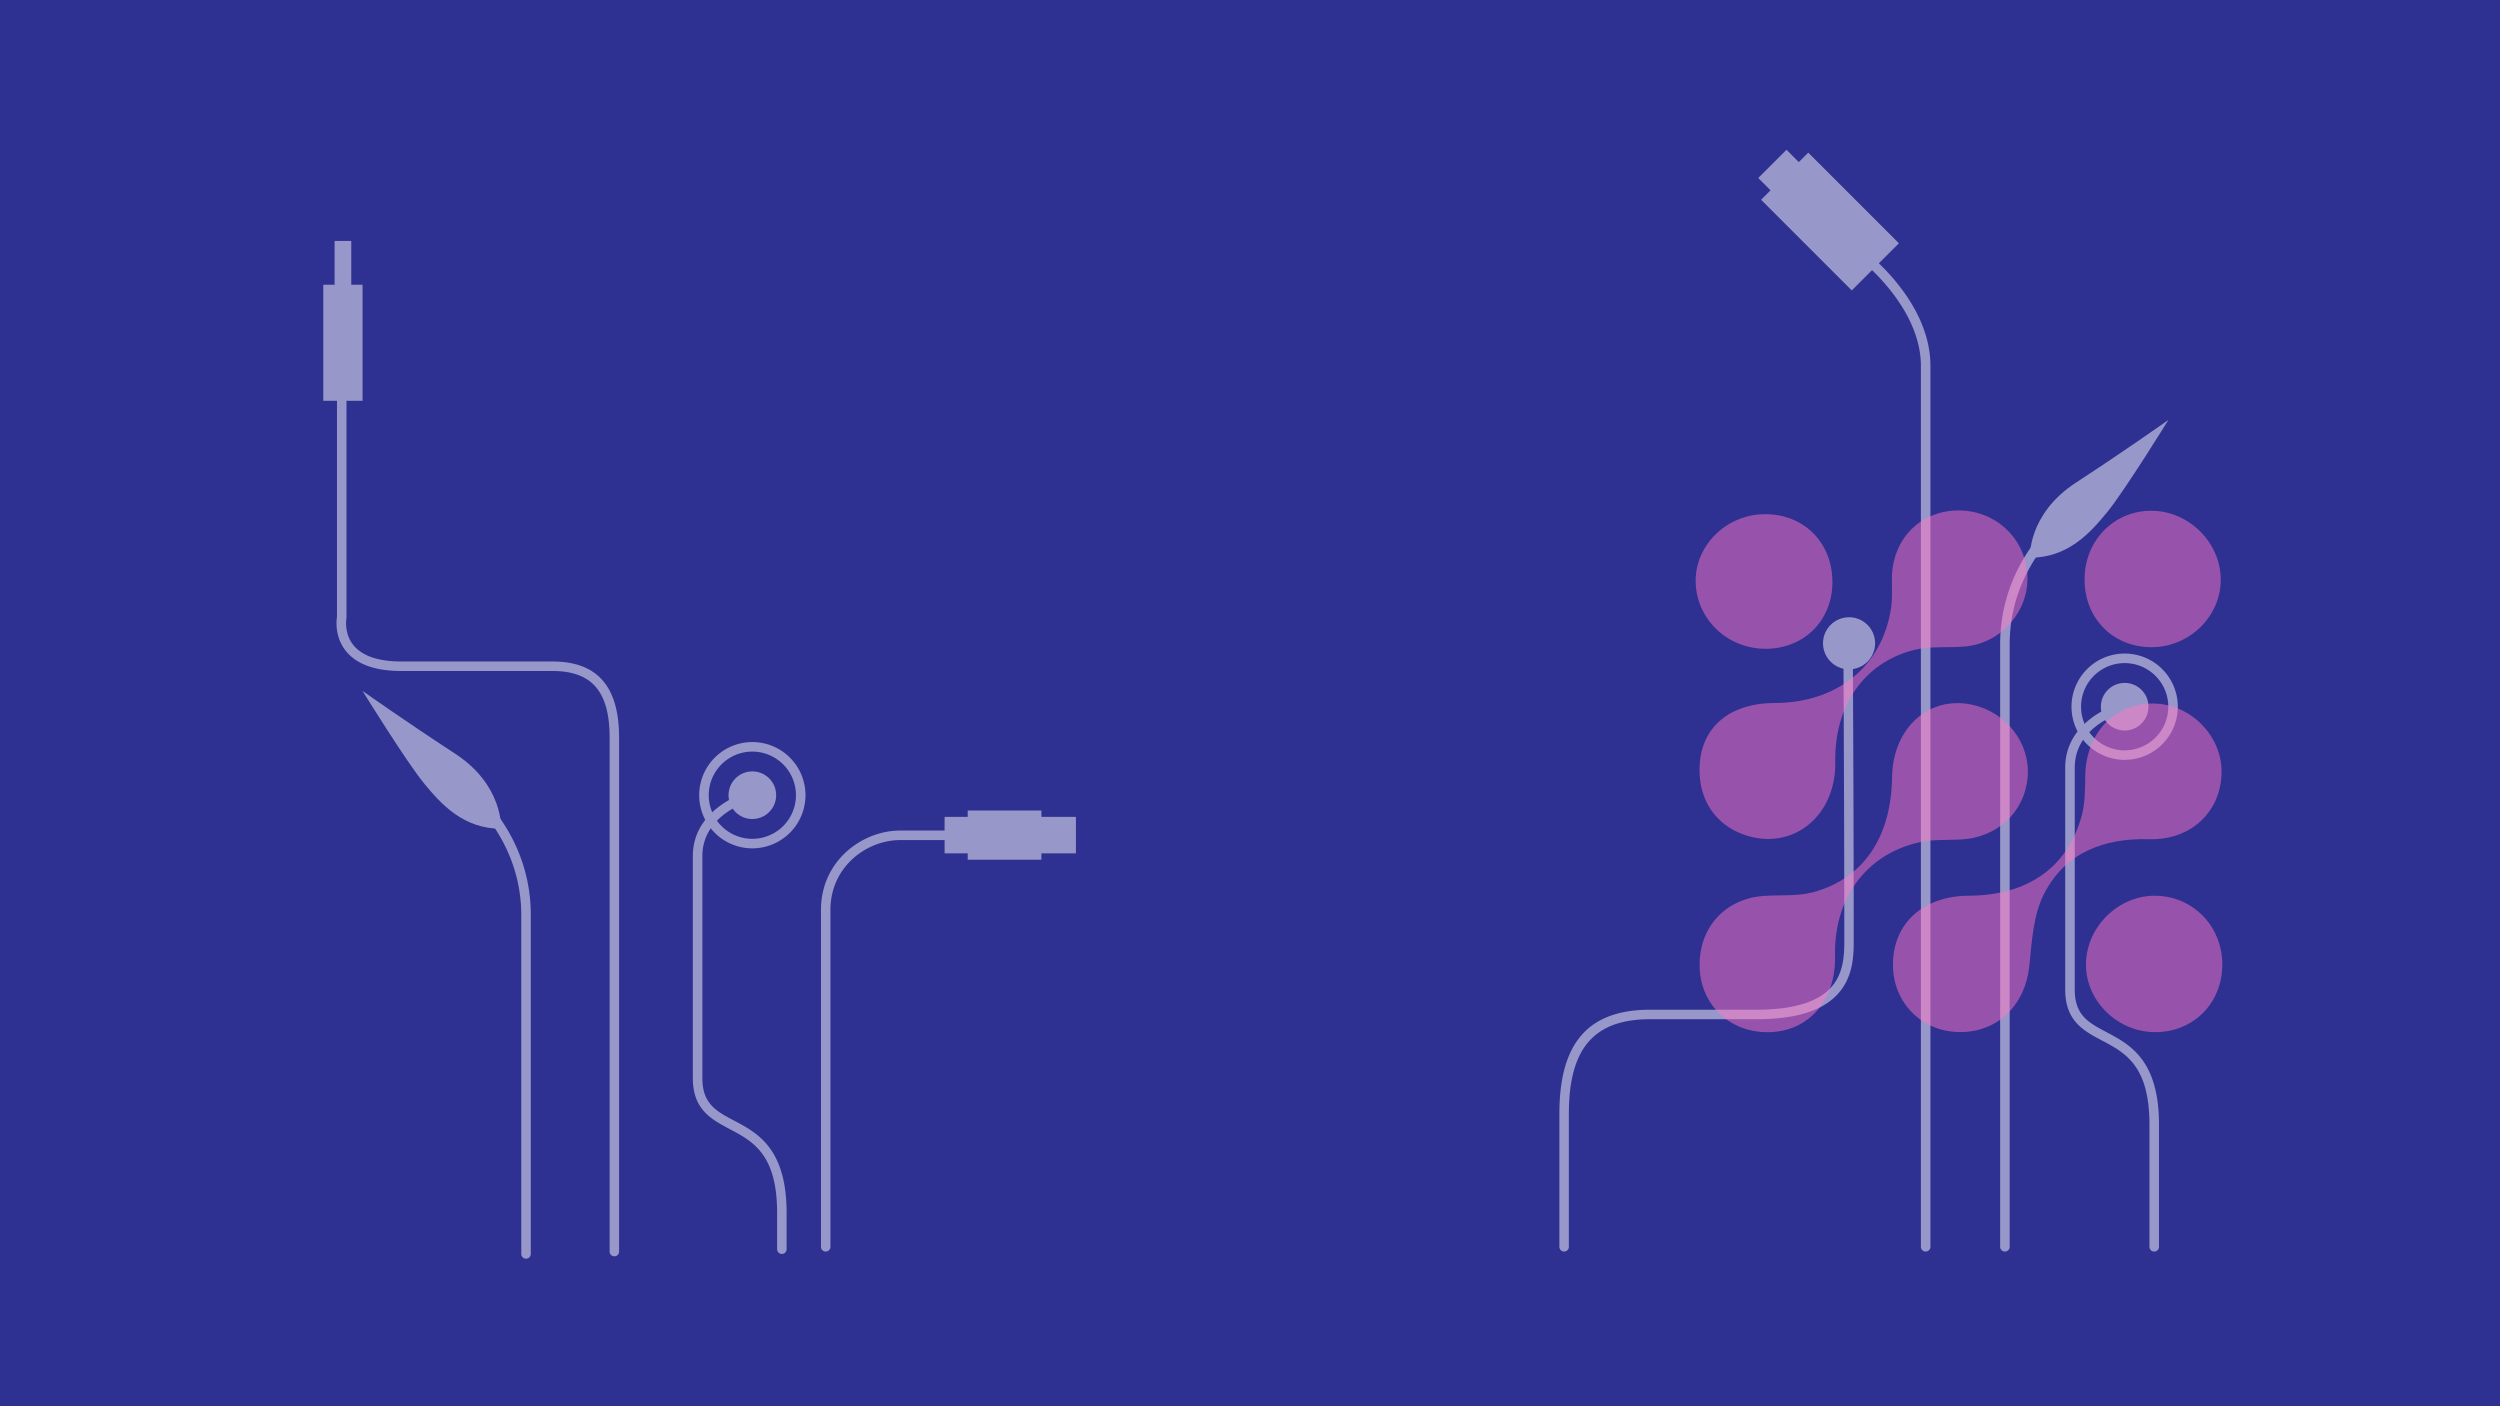 <svg xmlns="http://www.w3.org/2000/svg" viewBox="0 0 2124 1194.75"><defs><style>.cls-1{fill:#2e3192;}.cls-2{opacity:0.5;}.cls-3{fill:#fff;}.cls-4{fill:#ff75c3;}</style></defs><title>Asset 2</title><g id="Layer_2" data-name="Layer 2"><g id="Layer_1-2" data-name="Layer 1"><rect class="cls-1" width="2124" height="1194.75"/><g class="cls-2"><path class="cls-3" d="M1636,1063.31a4,4,0,0,1-4-4V310.9c0-49.93-50.5-89.44-51-89.83a4.05,4.05,0,0,1,4.94-6.42c2.21,1.71,54.16,42.29,54.16,96.25v748.36A4,4,0,0,1,1636,1063.31Z"/><polygon class="cls-3" points="1536.3 129.69 1528.27 137.71 1517.8 127.23 1493.79 151.23 1504.27 161.71 1496.25 169.73 1573.25 246.73 1613.29 206.69 1536.3 129.69"/><path class="cls-3" d="M521.93,1067.35a4,4,0,0,1-4-4V626.71c0-39.17-15-56.63-48.54-56.63H340.9c-21.92,0-37.65-5.61-46.75-16.66-10-12.12-8.29-26.49-7.86-29.2V336.47a4,4,0,1,1,8.09,0v188.1a4,4,0,0,1-.07.77c0,.12-2.29,12.86,6.15,23C308,557.4,321.57,562,340.9,562H469.34c38.11,0,56.63,21.18,56.63,64.73v436.6A4,4,0,0,1,521.93,1067.35Z"/><rect class="cls-3" x="274.66" y="241.91" width="33.37" height="98.6"/><rect class="cls-3" x="284.27" y="204.7" width="14.16" height="53.18"/><path class="cls-3" d="M1328.85,1063.31a4,4,0,0,1-4-4v-113c0-60.35,24.53-88.45,77.19-88.45h90.3c29.56,0,50.43-5.91,62-17.57,12.7-12.74,12.63-30,12.58-43.86v-2.47c0-104-.79-245.88-.79-247.3a4.06,4.06,0,0,1,4-4.07h0a4,4,0,0,1,4,4c0,1.42.79,143.36.79,247.34v2.44c.06,14.55.13,34.48-14.94,49.61-13.37,13.41-35.53,19.94-67.77,19.94H1402c-47.79,0-69.1,24.78-69.1,80.36v113A4,4,0,0,1,1328.85,1063.31Z"/><circle class="cls-3" cx="1570.96" cy="546.54" r="22.13"/><path class="cls-3" d="M1830.17,1063.31a4,4,0,0,1-4-4V955.32c0-50-20.57-60.88-40.46-71.38-15.3-8.08-31.11-16.43-31.11-43.12V652.17c0-42.65,49.07-55.54,49.57-55.67a4,4,0,0,1,2,7.85c-1.78.45-43.47,11.51-43.47,47.82V840.82c0,21.81,11.82,28.06,26.8,36,19.94,10.53,44.77,23.63,44.77,78.54v103.94A4,4,0,0,1,1830.17,1063.31Z"/><circle class="cls-3" cx="1805.12" cy="600.42" r="20.23"/><path class="cls-3" d="M1805.12,645.58a45.16,45.16,0,1,1,45.15-45.16A45.21,45.21,0,0,1,1805.12,645.58Zm0-82.22a37.06,37.06,0,1,0,37.06,37.06A37.11,37.11,0,0,0,1805.12,563.36Z"/><path class="cls-3" d="M664.24,1065.33a4,4,0,0,1-4-4v-30.77c0-50-20.57-60.89-40.46-71.39C604.45,951,588.63,942.69,588.63,916V727.35c0-42.64,49.08-55.54,49.57-55.66a4,4,0,0,1,2,7.84c-1.78.45-43.47,11.51-43.47,47.82V916c0,21.82,11.83,28.06,26.8,36,20,10.52,44.77,23.63,44.77,78.54v30.77A4,4,0,0,1,664.24,1065.33Z"/><circle class="cls-3" cx="639.19" cy="675.61" r="20.23"/><path class="cls-3" d="M639.19,720.76a45.15,45.15,0,1,1,45.15-45.15A45.21,45.21,0,0,1,639.19,720.76Zm0-82.21a37.06,37.06,0,1,0,37.06,37.06A37.1,37.1,0,0,0,639.19,638.55Z"/><path class="cls-3" d="M1703.42,1063.31a4,4,0,0,0,4-4v-512c0-72.79,58-111.9,58.55-112.29a4,4,0,1,0-4.46-6.75c-2.54,1.68-62.18,41.95-62.18,119v512A4,4,0,0,0,1703.42,1063.31Z"/><path class="cls-3" d="M1724.64,473.84s-2.3-36.87,39.14-63.84,78.52-53.26,78.52-53.26-37.08,60-51.91,78.21S1756.66,473.84,1724.64,473.84Z"/><path class="cls-3" d="M701.5,1063.31a4,4,0,0,1-4-4V773.06c0-41.64,34.93-67.42,67.3-67.42h43.51a4,4,0,0,1,0,8.09H764.75c-28.48,0-59.21,22.68-59.21,59.33v286.2A4,4,0,0,1,701.5,1063.31Z"/><rect class="cls-3" x="802.53" y="694.01" width="31.01" height="31.01"/><rect class="cls-3" x="883.09" y="694.01" width="31.01" height="31.01"/><rect class="cls-3" x="822.17" y="688.62" width="62.61" height="41.8"/><path class="cls-3" d="M446.92,1069.38a4.05,4.05,0,0,0,4.05-4.05V777.49c0-77.09-59.64-117.36-62.18-119a4,4,0,0,0-4.46,6.75c.58.39,58.55,39.65,58.55,112.29v287.84A4,4,0,0,0,446.92,1069.38Z"/><path class="cls-3" d="M425.7,704.09s2.3-36.87-39.14-63.84S308,587,308,587,345.12,647,360,665.2,393.68,704.09,425.7,704.09Z"/></g><g class="cls-2"><path class="cls-4" d="M1443.92,653.5c.33-34.86,24.53-56.12,64-56.22,53.3-.15,91.62-31.49,98.84-81.41,1.28-8.91.32-18.12.69-27.17,1.29-31.5,24.37-54.42,55.29-55,31.72-.63,57.38,22.56,59.65,53.91,2.21,30.45-21.38,58.56-52.24,61.57-14.71,1.44-30.13-.53-44.2,3.07-42.63,10.91-67.51,47.63-66.7,95.07.79,46.58-37,76.45-78.06,61.65C1457.51,700.4,1443.67,679.82,1443.92,653.5Z"/><path class="cls-4" d="M1608.26,820c-.21-35.29,25.52-58.82,64.49-59,49.94-.2,84.21-24.11,96-68.44,2.91-10.89,2.63-22.77,2.9-34.21.84-35.53,24.77-60.86,57.8-60.62,31.57.22,58.41,27.35,58,58.61-.45,33-25.71,57.64-61.58,56.65-38.86-1.07-71.1,11.6-89,45.93-9.35,17.87-10.61,40.64-12.72,61.48-3.39,33.52-27,57-59.84,56.42C1632.55,876.35,1608.45,851.88,1608.26,820Z"/><path class="cls-4" d="M1502.65,876.94c-32.36.52-57.26-22.56-58.61-54.33-1.44-33.61,21-59,54.28-61.41,13.94-1,28.47.4,41.74-3.09,43-11.32,66.74-46.83,67.44-97.7.57-41.81,31.07-69.54,67.87-61.72,29.05,6.18,49.62,32.74,47.35,61.15-2.42,30.33-26.22,52.23-57.88,53.47-11.5.46-23.35-.21-34.43,2.32-45.22,10.3-72.45,47.8-71.37,96.59C1559.88,849.79,1536.69,876.4,1502.65,876.94Z"/><path class="cls-4" d="M1828.21,549.85c-32.92.12-57.21-24.36-57.16-57.62,0-33,25.08-58.53,57.09-58.29,31.56.25,58.41,26.94,58.61,58.26S1860.23,549.73,1828.21,549.85Z"/><path class="cls-4" d="M1888.07,819.43c0,33-24.8,57.76-57.56,57.46-31.9-.28-58.64-26.88-58.27-57.95.38-31.43,27.39-58.09,58.68-57.91C1863,761.21,1888.08,786.86,1888.07,819.43Z"/><path class="cls-4" d="M1556.82,494.2c.16,32.34-23.33,56.42-55.6,57-32.64.59-59.5-24.27-60.57-56-1.05-31.25,25.6-57.93,58.25-58.33C1532.19,436.41,1556.65,460.65,1556.82,494.2Z"/></g></g></g></svg>